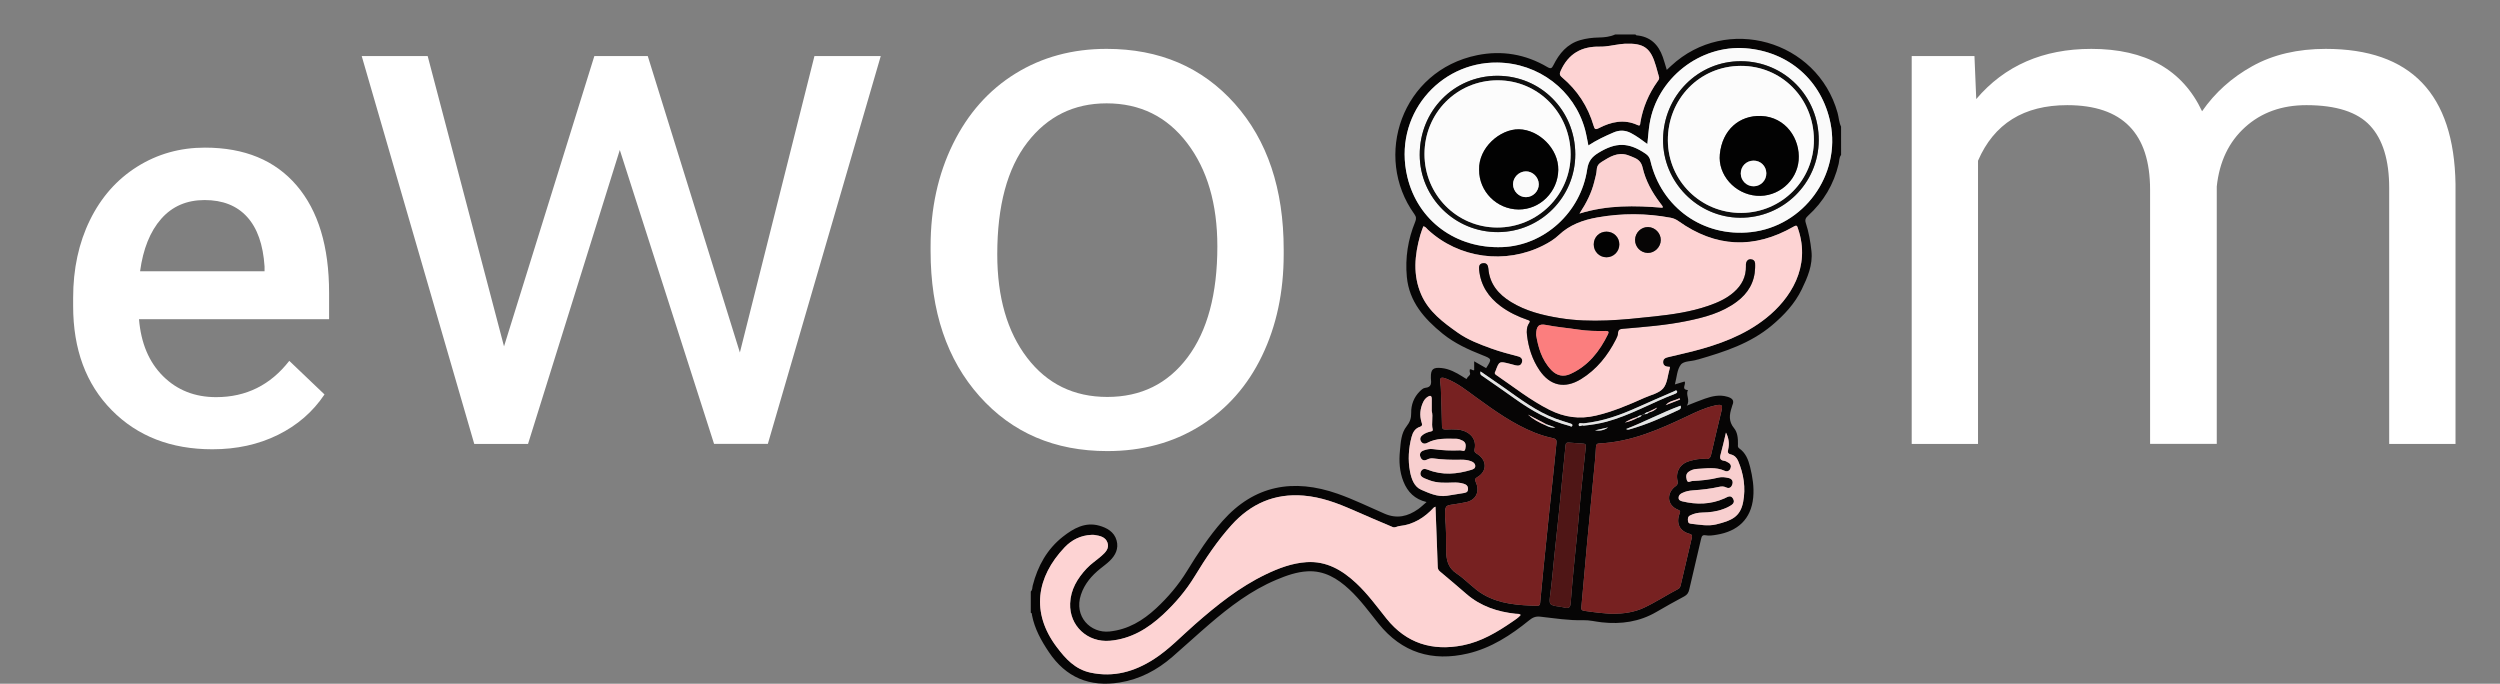<svg version="1.1" id="Layer_1" className="icon-gnaas" xmlns="http://www.w3.org/2000/svg" xmlns:xlink="http://www.w3.org/1999/xlink" x="0px" y="0px"
	 viewBox="0 0 163.455 44.704" style="enable-background:new 0 0 163.455 44.704;" xml:space="preserve">
<rect x="0" y="0" width="163.455" height="44.704" fill="#808080" stroke="none"/>
<g>
	<path style="fill:#060505;" d="M120.374,10.132c-0.135,0.173-0.112,0.39-0.159,0.586c-0.318,1.337-0.988,2.466-2.002,3.388
		c-0.158,0.144-0.215,0.262-0.146,0.474c0.196,0.599,0.304,1.219,0.37,1.843c0.095,0.904-0.254,1.709-0.634,2.493
		c-0.455,0.938-1.147,1.68-1.943,2.351c-1.411,1.19-3.107,1.734-4.83,2.235c-0.021,0.006-0.044,0.005-0.065,0.013
		c-0.362,0.127-0.871,0.064-1.075,0.335c-0.243,0.325-0.257,0.821-0.382,1.284c0.239-0.072,0.44-0.132,0.634-0.19
		c0.124,0.178-0.261,0.52,0.223,0.562c-0.175,0.314,0.169,0.636-0.078,1.018c0.445-0.174,0.805-0.327,1.174-0.455
		c0.483-0.168,0.973-0.283,1.488-0.126c0.291,0.089,0.471,0.224,0.315,0.559c-0.018,0.039-0.023,0.085-0.037,0.127
		c-0.159,0.48-0.218,0.922,0.153,1.371c0.227,0.275,0.258,0.672,0.252,1.043c-0.002,0.096-0.028,0.196,0.075,0.267
		c0.428,0.296,0.601,0.744,0.719,1.222c0.161,0.655,0.268,1.315,0.203,1.995c-0.136,1.426-1.022,2.213-2.385,2.435
		c-0.239,0.039-0.483,0.081-0.724,0.037c-0.208-0.038-0.257,0.053-0.299,0.237c-0.251,1.105-0.523,2.206-0.774,3.311
		c-0.048,0.21-0.133,0.343-0.328,0.447c-0.612,0.326-1.217,0.664-1.815,1.014c-1.112,0.65-2.311,0.819-3.571,0.682
		c-0.405-0.044-0.811-0.151-1.213-0.14c-0.948,0.027-1.879-0.127-2.812-0.23c-0.317-0.035-0.509,0.06-0.731,0.24
		c-1.198,0.972-2.486,1.811-4.003,2.168c-2.33,0.547-4.315-0.051-5.842-1.956c-0.614-0.765-1.19-1.563-1.913-2.235
		c-0.774-0.719-1.64-1.244-2.742-1.182c-0.71,0.04-1.378,0.279-2.029,0.554c-1.646,0.693-3.047,1.76-4.387,2.911
		c-0.812,0.697-1.598,1.424-2.406,2.125c-1.001,0.868-2.139,1.471-3.459,1.681c-1.955,0.31-3.5-0.325-4.617-1.99
		c-0.503-0.749-0.931-1.519-1.104-2.412c-0.011-0.059,0.01-0.139-0.08-0.16c0-0.464,0-0.927,0-1.391
		c0.119-0.104,0.093-0.258,0.127-0.389c0.326-1.275,0.941-2.385,1.981-3.2c0.677-0.53,1.442-0.97,2.359-0.717
		c0.506,0.14,0.987,0.403,1.144,0.969c0.148,0.532-0.075,0.974-0.453,1.339c-0.19,0.183-0.406,0.338-0.612,0.504
		c-0.568,0.458-1.03,0.993-1.265,1.699c-0.479,1.436,0.632,2.541,1.867,2.411c1.218-0.128,2.183-0.715,3.047-1.515
		c0.779-0.722,1.462-1.528,2.02-2.438c0.702-1.145,1.437-2.275,2.329-3.28c2.08-2.341,4.635-2.784,7.517-1.774
		c1.049,0.368,2.047,0.861,3.066,1.303c0.818,0.355,1.521,0.181,2.201-0.296c0.179-0.125,0.335-0.282,0.548-0.463
		c-0.776-0.187-1.239-0.662-1.509-1.337c-0.26-0.65-0.3-1.33-0.231-2.017c0.056-0.558,0.074-1.142,0.438-1.603
		c0.214-0.271,0.304-0.522,0.298-0.872c-0.01-0.528,0.173-1.021,0.56-1.407c0.099-0.099,0.228-0.22,0.353-0.231
		c0.432-0.038,0.405-0.319,0.375-0.617c-0.002-0.022-0.001-0.044-0.001-0.066c-0.01-0.533,0.143-0.671,0.697-0.613
		c0.507,0.052,0.941,0.289,1.364,0.553c0.096,0.06,0.282,0.196,0.293,0.143c0.035-0.158,0.28-0.208,0.194-0.412
		c-0.023-0.055-0.004-0.129-0.004-0.19c0.111-0.056,0.177,0.091,0.287,0.043c0-0.173,0-0.348,0-0.577
		c0.28,0.16,0.531,0.304,0.781,0.447c0.383-0.6,0.383-0.602-0.241-0.848c-0.926-0.364-1.832-0.78-2.605-1.408
		c-1.191-0.969-2.187-2.082-2.338-3.716c-0.115-1.243,0.073-2.441,0.546-3.592c0.081-0.198,0.075-0.326-0.051-0.502
		c-2.721-3.782-0.822-9.391,4.102-10.395c1.615-0.329,3.161-0.067,4.587,0.773c0.23,0.135,0.296,0.089,0.4-0.12
		c0.379-0.764,0.895-1.39,1.756-1.639c0.394-0.114,0.796-0.163,1.207-0.17c0.367-0.007,0.734-0.044,1.076-0.199
		c0.441,0,0.883,0,1.324,0c0.022,0.02,0.043,0.055,0.067,0.057c0.901,0.076,1.435,0.599,1.722,1.416
		c0.094,0.266,0.167,0.54,0.26,0.842c0.112-0.104,0.198-0.185,0.285-0.265c3.617-3.362,9.549-1.687,10.881,3.069
		c0.084,0.301,0.09,0.621,0.229,0.907C120.374,8.896,120.374,9.514,120.374,10.132z M107.815,26.967
		c0.201-0.058,0.395-0.131,0.536-0.318c-0.191,0.093-0.381,0.185-0.572,0.278c-0.096,0.023-0.189,0.051-0.277,0.155
		C107.651,27.091,107.735,27.034,107.815,26.967z M107.036,27.268c-0.286,0.08-0.552,0.202-0.802,0.36
		c0.3-0.058,0.575-0.178,0.843-0.317c0.095-0.025,0.189-0.052,0.275-0.156C107.203,27.146,107.12,27.207,107.036,27.268z
		 M108.909,26.486c0.313-0.122,0.626-0.243,0.939-0.365c-0.013-0.028-0.026-0.056-0.039-0.084c-0.299,0.16-0.671,0.164-0.906,0.455
		l0.01,0.007L108.909,26.486z M101.036,27.797c0.202,0.1,0.406,0.195,0.651,0.153c-0.193-0.069-0.386-0.139-0.578-0.208
		c-0.403-0.212-0.806-0.423-1.209-0.635C100.237,27.416,100.625,27.628,101.036,27.797z M109.18,23.987
		c-0.216-0.008-0.432-0.044-0.443-0.298c-0.012-0.281,0.235-0.312,0.435-0.362c0.492-0.122,0.987-0.226,1.478-0.352
		c1.734-0.445,3.398-1.043,4.823-2.178c1.567-1.248,2.945-3.332,2.084-5.842c-0.058-0.17-0.06-0.268-0.286-0.138
		c-2.581,1.481-5.095,1.371-7.526-0.357c-0.157-0.112-0.321-0.187-0.508-0.222c-1.6-0.301-3.203-0.306-4.803-0.021
		c-0.932,0.166-1.803,0.477-2.515,1.15c-0.296,0.28-0.644,0.491-1.021,0.682c-2.473,1.252-5.513,0.851-7.541-1.033
		c-0.084-0.078-0.146-0.191-0.297-0.221c-0.07,0.199-0.149,0.391-0.205,0.589c-0.366,1.301-0.491,2.605,0.071,3.884
		c0.49,1.115,1.44,1.816,2.391,2.487c0.657,0.464,1.417,0.752,2.174,1.026c0.581,0.21,1.176,0.368,1.773,0.522
		c0.207,0.054,0.303,0.191,0.241,0.395c-0.058,0.19-0.217,0.235-0.401,0.191c-0.139-0.033-0.276-0.075-0.415-0.109
		c-0.669-0.166-0.669-0.166-0.913,0.491c-0.004,0.01-0.009,0.02-0.015,0.029c-0.061,0.095-0.029,0.157,0.06,0.217
		c1.147,0.78,2.233,1.649,3.483,2.277c0.974,0.489,1.957,0.63,3.029,0.381c1.104-0.257,2.132-0.693,3.155-1.155
		c0.43-0.194,0.97-0.299,1.25-0.626c0.281-0.327,0.301-0.879,0.435-1.332C109.177,24.051,109.176,24.04,109.18,23.987z
		 M93.855,33.128c-0.059,0.031-0.092,0.038-0.111,0.059c-0.612,0.659-1.329,1.113-2.248,1.207c-0.145,0.015-0.289,0.129-0.44,0.065
		c-0.869-0.367-1.737-0.736-2.6-1.117c-1.032-0.454-2.078-0.841-3.217-0.938c-1.904-0.161-3.461,0.533-4.715,1.921
		c-0.923,1.023-1.69,2.168-2.406,3.345c-0.572,0.94-1.278,1.771-2.081,2.516c-0.98,0.91-2.081,1.583-3.46,1.707
		c-1.466,0.132-2.665-0.972-2.609-2.44c0.035-0.91,0.475-1.634,1.075-2.28c0.295-0.317,0.661-0.55,0.983-0.834
		c0.252-0.222,0.51-0.479,0.388-0.849c-0.128-0.389-0.5-0.459-0.856-0.515c-0.065-0.01-0.132-0.007-0.198-0.005
		c-0.698,0.03-1.289,0.325-1.755,0.818c-1.842,1.946-2.208,4.263-0.517,6.512c0.576,0.765,1.201,1.46,2.21,1.677
		c1.522,0.327,2.884-0.068,4.15-0.883c0.988-0.636,1.794-1.496,2.673-2.266c1.43-1.253,2.906-2.44,4.631-3.271
		c0.847-0.408,1.727-0.741,2.673-0.803c1.304-0.086,2.336,0.523,3.251,1.377c0.745,0.696,1.342,1.521,1.976,2.313
		c1.298,1.621,2.998,2.138,4.985,1.748c1.207-0.237,2.254-0.863,3.257-1.553c0.188-0.129,0.385-0.251,0.535-0.433
		c-0.099-0.097-0.216-0.065-0.322-0.076c-1.198-0.129-2.3-0.491-3.228-1.296c-0.575-0.499-1.155-0.992-1.74-1.479
		c-0.108-0.09-0.134-0.186-0.138-0.313c-0.016-0.529-0.037-1.059-0.057-1.588C93.915,34.687,93.885,33.919,93.855,33.128z
		 M105.429,40.134c0.748-0.011,1.416-0.102,2.051-0.398c0.771-0.36,1.479-0.831,2.232-1.221c0.129-0.067,0.158-0.181,0.185-0.295
		c0.24-1.017,0.474-2.035,0.715-3.052c0.034-0.144,0.018-0.222-0.144-0.265c-0.642-0.172-0.896-0.674-0.659-1.308
		c0.05-0.132,0.083-0.194-0.085-0.261c-0.813-0.324-0.721-1.163-0.176-1.541c0.139-0.096,0.167-0.188,0.13-0.357
		c-0.134-0.612,0.182-1.124,0.787-1.294c0.34-0.095,0.688-0.171,1.043-0.135c0.24,0.024,0.323-0.078,0.372-0.295
		c0.215-0.944,0.443-1.884,0.668-2.826c0.096-0.404,0.048-0.457-0.365-0.39c-0.043,0.007-0.084,0.025-0.127,0.035
		c-0.595,0.138-1.144,0.398-1.691,0.658c-1.846,0.877-3.706,1.707-5.793,1.802c-0.178,0.008-0.219,0.085-0.226,0.245
		c-0.015,0.341-0.042,0.681-0.075,1.021c-0.17,1.784-0.347,3.567-0.513,5.352c-0.126,1.358-0.235,2.718-0.366,4.075
		c-0.018,0.183,0.029,0.229,0.194,0.254C104.217,40.036,104.85,40.103,105.429,40.134z M94.484,33.823
		c0.068,0.613,0.065,1.385,0.07,2.157c0.004,0.608,0.101,1.134,0.684,1.52c0.611,0.405,1.095,0.991,1.737,1.365
		c1.088,0.635,2.297,0.709,3.514,0.744c0.221,0.006,0.205-0.134,0.219-0.282c0.068-0.745,0.14-1.489,0.215-2.233
		c0.126-1.247,0.253-2.494,0.383-3.74c0.078-0.754,0.162-1.508,0.241-2.262c0.074-0.711,0.142-1.422,0.22-2.133
		c0.021-0.191-0.044-0.271-0.235-0.311c-0.409-0.086-0.81-0.208-1.199-0.363c-1.397-0.558-2.605-1.425-3.811-2.299
		c-0.615-0.445-1.208-0.93-1.925-1.212c-0.407-0.16-0.479-0.096-0.418,0.322c0.019,0.13,0.026,0.263,0.031,0.394
		c0.026,0.782,0.054,1.564,0.07,2.346c0.004,0.182,0.055,0.259,0.247,0.247c0.242-0.014,0.486-0.014,0.728-0.001
		c0.63,0.033,1.338,0.46,1.155,1.305c-0.041,0.191,0.102,0.244,0.218,0.323c0.6,0.408,0.598,1.105-0.02,1.474
		c-0.168,0.101-0.198,0.158-0.113,0.348c0.275,0.612,0.003,1.162-0.62,1.298c-0.268,0.058-0.54,0.105-0.812,0.144
		C94.476,33.056,94.476,33.053,94.484,33.823z M103.853,9.51c-0.081-0.389-0.134-0.727-0.224-1.055
		c-0.707-2.565-3.036-4.334-5.73-4.365c-3.818-0.043-6.834,3.489-5.886,7.471c0.687,2.886,3.197,4.711,6.207,4.596
		c2.746-0.104,5.139-2.259,5.555-5.091c0.081-0.548,0.317-0.817,0.739-1.076c1.14-0.699,1.961-0.695,3.066,0.052
		c0.175,0.118,0.275,0.248,0.324,0.46c0.711,3.072,3.455,5.019,6.574,4.675c3.453-0.381,5.893-3.731,5.2-7.139
		c-0.563-2.767-2.717-4.664-5.547-4.883c-2.991-0.232-5.804,1.98-6.279,4.948c-0.068,0.425-0.095,0.857-0.144,1.313
		c-0.368-0.273-0.699-0.518-1.072-0.715c-0.39-0.206-0.771-0.197-1.128-0.044C104.95,8.896,104.396,9.153,103.853,9.51z
		 M108.477,5.061c-0.063-0.228-0.132-0.483-0.206-0.736c-0.346-1.196-0.785-1.513-2.029-1.466c-0.099,0.004-0.198,0.016-0.296,0.028
		c-0.448,0.057-0.897,0.171-1.343,0.162c-1.202-0.024-2.054,0.464-2.555,1.566c-0.084,0.185-0.102,0.289,0.077,0.439
		c1.005,0.844,1.696,1.903,2.067,3.162c0.066,0.223,0.111,0.281,0.339,0.164c0.813-0.419,1.654-0.611,2.536-0.203
		c0.199,0.092,0.168-0.079,0.182-0.165c0.167-0.983,0.546-1.877,1.123-2.689C108.422,5.253,108.491,5.188,108.477,5.061z
		 M102.373,39.744c0.267,0.031,0.307-0.116,0.323-0.341c0.059-0.799,0.135-1.596,0.211-2.394c0.079-0.819,0.169-1.636,0.247-2.455
		c0.075-0.786,0.136-1.574,0.214-2.361c0.098-0.982,0.209-1.962,0.311-2.944c0.011-0.108,0.024-0.229-0.144-0.241
		c-0.318-0.022-0.635-0.048-0.953-0.071c-0.123-0.009-0.209,0.016-0.223,0.17c-0.061,0.666-0.132,1.332-0.198,1.997
		c-0.072,0.732-0.138,1.464-0.213,2.195c-0.102,0.992-0.212,1.983-0.316,2.975c-0.087,0.828-0.154,1.659-0.261,2.485
		c-0.105,0.809-0.123,0.806,0.679,0.917C102.16,39.691,102.266,39.721,102.373,39.744z M108.704,13.583
		c0-0.056,0.008-0.083-0.001-0.097c-0.05-0.072-0.104-0.141-0.157-0.21c-0.532-0.7-0.953-1.459-1.15-2.319
		c-0.075-0.329-0.25-0.522-0.54-0.642c-0.152-0.063-0.302-0.134-0.459-0.182c-0.644-0.196-1.149,0.124-1.661,0.442
		c-0.201,0.125-0.323,0.258-0.338,0.515c-0.015,0.261-0.095,0.518-0.157,0.775c-0.177,0.733-0.511,1.398-0.972,2.1
		C105.103,13.396,106.899,13.433,108.704,13.583z M93.61,26.87c0-0.261-0.003-0.515,0.001-0.768
		c0.004-0.245-0.103-0.266-0.281-0.145c-0.131,0.089-0.224,0.212-0.289,0.355c-0.191,0.416-0.234,0.845-0.1,1.287
		c0.038,0.127,0.091,0.248-0.105,0.311c-0.315,0.101-0.464,0.36-0.543,0.659c-0.197,0.745-0.248,1.503-0.104,2.26
		c0.092,0.484,0.268,0.996,0.737,1.197c0.52,0.223,1.063,0.481,1.669,0.391c0.36-0.053,0.718-0.112,1.077-0.173
		c0.151-0.026,0.305-0.047,0.31-0.265c0.004-0.208-0.11-0.294-0.284-0.349c-0.235-0.074-0.473-0.088-0.718-0.078
		c-0.512,0.019-1.025,0.039-1.518-0.148c-0.113-0.043-0.226-0.085-0.337-0.132c-0.197-0.084-0.319-0.229-0.221-0.441
		c0.1-0.218,0.277-0.187,0.477-0.108c0.936,0.369,1.878,0.283,2.815-0.001c0.119-0.036,0.267-0.091,0.259-0.26
		c-0.008-0.164-0.129-0.247-0.269-0.302c-0.22-0.085-0.451-0.107-0.683-0.101c-0.596,0.013-1.19-0.002-1.782-0.084
		c-0.146-0.02-0.281,0.006-0.415,0.074c-0.208,0.106-0.363,0.036-0.441-0.179c-0.073-0.204,0.017-0.346,0.209-0.415
		c0.197-0.071,0.406-0.12,0.616-0.09c0.592,0.084,1.186,0.109,1.781,0.082c0.111-0.005,0.287,0.126,0.331-0.082
		c0.043-0.205,0.065-0.433-0.173-0.551c-0.126-0.063-0.27-0.123-0.406-0.124c-0.647-0.003-1.304-0.058-1.905,0.267
		c-0.165,0.089-0.31,0.058-0.405-0.089c-0.108-0.166-0.044-0.317,0.107-0.431c0.152-0.115,0.327-0.18,0.512-0.221
		c0.08-0.018,0.167-0.037,0.14-0.141C93.571,27.671,93.717,27.262,93.61,26.87z M112.847,28.283
		c-0.121,0.504-0.221,0.974-0.352,1.436c-0.071,0.249-0.027,0.375,0.243,0.41c0.093,0.012,0.183,0.072,0.269,0.12
		c0.163,0.09,0.199,0.237,0.128,0.395c-0.068,0.152-0.219,0.209-0.362,0.143c-0.595-0.275-1.212-0.158-1.825-0.128
		c-0.191,0.009-0.369,0.07-0.526,0.177c-0.197,0.134-0.196,0.32-0.14,0.531c0.067,0.252,0.237,0.09,0.347,0.084
		c0.583-0.029,1.165-0.083,1.734-0.226c0.222-0.056,0.439-0.019,0.655,0.028c0.209,0.046,0.306,0.197,0.252,0.391
		c-0.054,0.196-0.189,0.336-0.422,0.22c-0.148-0.073-0.294-0.068-0.449-0.033c-0.56,0.127-1.129,0.19-1.702,0.228
		c-0.252,0.017-0.502,0.065-0.732,0.184c-0.127,0.066-0.217,0.159-0.216,0.306c0.001,0.152,0.125,0.201,0.243,0.23
		c0.935,0.226,1.857,0.206,2.747-0.189c0.206-0.091,0.412-0.258,0.57,0.011c0.167,0.285-0.076,0.414-0.283,0.527
		c-0.115,0.063-0.239,0.111-0.363,0.158c-0.438,0.166-0.897,0.216-1.361,0.225c-0.279,0.006-0.545,0.059-0.796,0.188
		c-0.161,0.082-0.16,0.215-0.142,0.366c0.014,0.124,0.081,0.166,0.195,0.178c0.549,0.059,1.109,0.174,1.647,0.043
		c1.008-0.246,1.577-0.489,1.765-1.471c0.176-0.921,0.037-1.82-0.33-2.681c-0.09-0.211-0.248-0.369-0.478-0.423
		c-0.201-0.047-0.214-0.145-0.171-0.332C113.075,29.018,113.039,28.659,112.847,28.283z M96.802,24.285
		c-0.058,0.219,0.061,0.257,0.148,0.318c0.695,0.484,1.395,0.962,2.083,1.455c1.098,0.787,2.256,1.448,3.577,1.786
		c0.07,0.018,0.15,0.099,0.189-0.014c0.034-0.099-0.069-0.122-0.139-0.145c-0.312-0.104-0.63-0.194-0.939-0.308
		c-1.254-0.466-2.307-1.267-3.384-2.029C97.837,24.994,97.33,24.65,96.802,24.285z M103.531,27.832
		c0.518-0.055,1.018-0.127,1.509-0.261c1.571-0.426,2.976-1.256,4.486-1.828c0.073-0.028,0.161-0.074,0.12-0.164
		c-0.048-0.108-0.139-0.019-0.193,0.005c-0.808,0.348-1.615,0.698-2.417,1.059c-1.119,0.504-2.265,0.91-3.496,1.036
		c-0.112,0.011-0.336-0.078-0.321,0.1C103.236,27.969,103.437,27.753,103.531,27.832z M109.879,26.524
		c-1.213,0.442-2.347,1.056-3.561,1.526c0.089,0.061,0.157,0.042,0.218,0.025c1.116-0.311,2.169-0.783,3.216-1.27
		C109.856,26.756,109.941,26.688,109.879,26.524z M105.14,27.945c-0.286,0.065-0.572,0.13-0.858,0.195
		C104.596,28.186,104.885,28.134,105.14,27.945z M107.418,27.142c0.014-0.008,0.028-0.016,0.043-0.024
		c-0.007-0.007-0.016-0.022-0.022-0.021c-0.016,0.003-0.03,0.013-0.044,0.021C107.402,27.126,107.409,27.134,107.418,27.142z"/>
	<path style="fill:#FDD3D3;" d="M109.18,23.987c-0.004,0.053-0.002,0.065-0.005,0.075c-0.134,0.453-0.154,1.005-0.435,1.332
		c-0.28,0.326-0.82,0.432-1.25,0.626c-1.023,0.461-2.051,0.898-3.155,1.155c-1.073,0.25-2.055,0.108-3.029-0.381
		c-1.25-0.627-2.336-1.497-3.483-2.277c-0.089-0.061-0.121-0.122-0.06-0.217c0.006-0.009,0.011-0.019,0.015-0.029
		c0.243-0.657,0.244-0.658,0.913-0.491c0.139,0.034,0.276,0.076,0.415,0.109c0.183,0.044,0.343,0,0.401-0.191
		c0.062-0.203-0.034-0.341-0.241-0.395c-0.597-0.155-1.192-0.312-1.773-0.522c-0.757-0.274-1.517-0.562-2.174-1.026
		c-0.951-0.671-1.901-1.372-2.391-2.487c-0.562-1.279-0.437-2.582-0.071-3.884c0.056-0.198,0.135-0.39,0.205-0.589
		c0.151,0.03,0.213,0.143,0.297,0.221c2.028,1.884,5.068,2.285,7.541,1.033c0.377-0.191,0.725-0.402,1.021-0.682
		c0.712-0.673,1.584-0.985,2.515-1.15c1.6-0.285,3.203-0.28,4.803,0.021c0.187,0.035,0.351,0.111,0.508,0.222
		c2.431,1.728,4.945,1.838,7.526,0.357c0.226-0.13,0.227-0.032,0.286,0.138c0.861,2.51-0.516,4.594-2.084,5.842
		c-1.425,1.134-3.089,1.733-4.823,2.178c-0.49,0.126-0.986,0.23-1.478,0.352c-0.2,0.049-0.448,0.08-0.435,0.362
		C108.748,23.942,108.964,23.978,109.18,23.987z M114.752,17.519c0-0.099,0.008-0.199-0.002-0.297
		c-0.017-0.165-0.114-0.26-0.28-0.269c-0.169-0.009-0.267,0.088-0.307,0.243c-0.016,0.063-0.013,0.131-0.012,0.197
		c0.018,0.699-0.271,1.256-0.787,1.71c-0.489,0.43-1.072,0.686-1.679,0.895c-1.143,0.394-2.33,0.565-3.525,0.693
		c-2.062,0.222-4.124,0.442-6.197,0.104c-1.116-0.182-2.201-0.453-3.175-1.05c-0.816-0.5-1.395-1.174-1.478-2.18
		c-0.017-0.201-0.094-0.383-0.342-0.356c-0.266,0.029-0.282,0.223-0.26,0.443c0.101,1.009,0.61,1.773,1.407,2.367
		c0.535,0.398,1.13,0.68,1.757,0.896c0.124,0.043,0.208,0.064,0.105,0.215c-0.165,0.242-0.173,0.521-0.139,0.797
		c0.1,0.819,0.347,1.589,0.814,2.278c0.694,1.025,1.658,1.234,2.716,0.582c1.026-0.631,1.743-1.538,2.283-2.598
		c0.064-0.126,0.13-0.268,0.135-0.404c0.009-0.238,0.131-0.271,0.331-0.289c1.394-0.121,2.791-0.225,4.165-0.506
		c1.159-0.237,2.296-0.538,3.267-1.261C114.29,19.178,114.722,18.456,114.752,17.519z M108.585,15.703
		c0.007-0.455-0.373-0.848-0.83-0.858c-0.455-0.01-0.842,0.37-0.851,0.834c-0.008,0.462,0.362,0.846,0.827,0.858
		C108.179,16.548,108.577,16.159,108.585,15.703z M105.875,15.984c0.002-0.468-0.363-0.834-0.835-0.838
		c-0.471-0.004-0.836,0.358-0.838,0.832c-0.002,0.467,0.367,0.842,0.832,0.843C105.497,16.822,105.873,16.448,105.875,15.984z"/>
	<path style="fill:#FDD3D3;" d="M93.855,33.128c0.03,0.791,0.06,1.559,0.088,2.327c0.02,0.529,0.041,1.058,0.057,1.588
		c0.004,0.126,0.029,0.223,0.138,0.313c0.585,0.487,1.165,0.981,1.74,1.479c0.928,0.805,2.03,1.167,3.228,1.296
		c0.105,0.011,0.223-0.021,0.322,0.076c-0.15,0.182-0.348,0.304-0.535,0.433c-1.003,0.69-2.05,1.316-3.257,1.553
		c-1.987,0.391-3.687-0.127-4.985-1.748c-0.634-0.792-1.23-1.617-1.976-2.313c-0.915-0.855-1.947-1.463-3.251-1.377
		c-0.946,0.062-1.826,0.395-2.673,0.803c-1.725,0.831-3.201,2.018-4.631,3.271c-0.879,0.77-1.685,1.63-2.673,2.266
		c-1.265,0.815-2.627,1.21-4.15,0.883c-1.009-0.217-1.634-0.911-2.21-1.677c-1.692-2.249-1.325-4.567,0.517-6.512
		c0.467-0.493,1.057-0.788,1.755-0.818c0.066-0.003,0.134-0.006,0.198,0.005c0.356,0.055,0.728,0.126,0.856,0.515
		c0.121,0.37-0.136,0.627-0.388,0.849c-0.322,0.284-0.688,0.517-0.983,0.834c-0.601,0.646-1.041,1.37-1.075,2.28
		c-0.056,1.468,1.143,2.572,2.609,2.44c1.379-0.124,2.48-0.797,3.46-1.707c0.803-0.745,1.51-1.576,2.081-2.516
		c0.716-1.177,1.483-2.322,2.406-3.345c1.254-1.388,2.811-2.082,4.715-1.921c1.14,0.096,2.186,0.483,3.217,0.938
		c0.863,0.38,1.731,0.75,2.6,1.117c0.151,0.064,0.295-0.05,0.44-0.065c0.919-0.094,1.636-0.548,2.248-1.207
		C93.763,33.167,93.796,33.159,93.855,33.128z"/>
	<path style="fill:#772121;" d="M105.429,40.134c-0.578-0.031-1.212-0.099-1.843-0.196c-0.165-0.025-0.212-0.072-0.194-0.254
		c0.131-1.357,0.239-2.717,0.366-4.075c0.166-1.784,0.344-3.568,0.513-5.352c0.032-0.34,0.06-0.68,0.075-1.021
		c0.007-0.159,0.049-0.237,0.226-0.245c2.088-0.095,3.947-0.925,5.793-1.802c0.547-0.26,1.096-0.519,1.691-0.658
		c0.043-0.01,0.084-0.028,0.127-0.035c0.413-0.067,0.462-0.014,0.365,0.39c-0.225,0.941-0.453,1.882-0.668,2.826
		c-0.049,0.217-0.132,0.32-0.372,0.295c-0.355-0.036-0.703,0.039-1.043,0.135c-0.606,0.17-0.922,0.682-0.787,1.294
		c0.037,0.169,0.008,0.261-0.13,0.357c-0.546,0.378-0.638,1.217,0.176,1.541c0.168,0.067,0.135,0.129,0.085,0.261
		c-0.237,0.633,0.017,1.135,0.659,1.308c0.162,0.043,0.178,0.122,0.144,0.265c-0.241,1.017-0.474,2.035-0.715,3.052
		c-0.027,0.114-0.056,0.228-0.185,0.295c-0.753,0.39-1.461,0.862-2.232,1.221C106.845,40.033,106.177,40.123,105.429,40.134z"/>
	<path style="fill:#772121;" d="M94.484,33.823c-0.008-0.77-0.008-0.767,0.577-0.85c0.272-0.039,0.543-0.086,0.812-0.144
		c0.623-0.135,0.896-0.686,0.62-1.298c-0.085-0.19-0.055-0.247,0.113-0.348c0.617-0.369,0.62-1.065,0.02-1.474
		c-0.116-0.079-0.259-0.132-0.218-0.323c0.183-0.846-0.525-1.272-1.155-1.305c-0.242-0.013-0.486-0.013-0.728,0.001
		c-0.192,0.011-0.244-0.066-0.247-0.247c-0.016-0.782-0.044-1.564-0.07-2.346c-0.004-0.132-0.012-0.264-0.031-0.394
		c-0.061-0.418,0.011-0.483,0.418-0.322c0.717,0.282,1.31,0.767,1.925,1.212c1.206,0.874,2.415,1.741,3.811,2.299
		c0.39,0.156,0.79,0.278,1.199,0.363c0.191,0.04,0.257,0.119,0.235,0.311c-0.078,0.71-0.146,1.422-0.22,2.133
		c-0.079,0.754-0.163,1.508-0.241,2.262c-0.129,1.247-0.257,2.493-0.383,3.74c-0.075,0.744-0.147,1.488-0.215,2.233
		c-0.013,0.148,0.002,0.289-0.219,0.282c-1.217-0.035-2.427-0.11-3.514-0.744c-0.642-0.375-1.126-0.96-1.737-1.365
		c-0.583-0.386-0.68-0.912-0.684-1.52C94.549,35.208,94.552,34.436,94.484,33.823z"/>
	<path style="fill:#FAFAFA;" d="M103.853,9.51c0.543-0.357,1.097-0.614,1.655-0.853c0.358-0.153,0.738-0.162,1.128,0.044
		c0.373,0.197,0.705,0.442,1.072,0.715c0.049-0.456,0.075-0.888,0.144-1.313c0.476-2.968,3.288-5.18,6.279-4.948
		c2.83,0.219,4.984,2.116,5.547,4.883c0.693,3.407-1.747,6.758-5.2,7.139c-3.119,0.344-5.863-1.602-6.574-4.675
		c-0.049-0.212-0.149-0.342-0.324-0.46c-1.105-0.746-1.926-0.751-3.066-0.052c-0.422,0.259-0.658,0.528-0.739,1.076
		c-0.417,2.832-2.809,4.987-5.555,5.091c-3.01,0.114-5.52-1.711-6.207-4.596c-0.948-3.982,2.068-7.515,5.886-7.471
		c2.694,0.031,5.023,1.8,5.73,4.365C103.719,8.783,103.771,9.121,103.853,9.51z M113.838,4.001
		c-2.808-0.015-5.076,2.257-5.103,5.113c-0.027,2.777,2.253,5.1,5.027,5.122c2.827,0.022,5.139-2.249,5.153-5.062
		C118.928,6.311,116.675,4.016,113.838,4.001z M102.996,10.082c-0.008-2.871-2.268-5.137-5.113-5.127
		c-2.833,0.01-5.071,2.301-5.059,5.177c0.012,2.801,2.306,5.059,5.126,5.044C100.74,15.16,103.004,12.875,102.996,10.082z"/>
	<path style="fill:#FDD3D3;" d="M108.477,5.061c0.014,0.127-0.055,0.192-0.105,0.262c-0.577,0.812-0.956,1.706-1.123,2.689
		c-0.015,0.086,0.017,0.257-0.182,0.165c-0.882-0.408-1.723-0.216-2.536,0.203c-0.228,0.118-0.273,0.06-0.339-0.164
		c-0.371-1.259-1.062-2.318-2.067-3.162c-0.178-0.15-0.161-0.254-0.077-0.439c0.501-1.103,1.353-1.591,2.555-1.566
		c0.446,0.009,0.895-0.105,1.343-0.162c0.098-0.012,0.197-0.024,0.296-0.028c1.244-0.048,1.684,0.27,2.029,1.466
		C108.345,4.578,108.414,4.833,108.477,5.061z"/>
	<path style="fill:#4F1616;" d="M102.373,39.744c-0.107-0.023-0.213-0.052-0.322-0.067c-0.802-0.111-0.784-0.108-0.679-0.917
		c0.108-0.826,0.174-1.656,0.261-2.485c0.104-0.992,0.214-1.983,0.316-2.975c0.075-0.731,0.141-1.463,0.213-2.195
		c0.065-0.666,0.137-1.331,0.198-1.997c0.014-0.154,0.101-0.179,0.223-0.17c0.318,0.023,0.635,0.049,0.953,0.071
		c0.168,0.012,0.155,0.133,0.144,0.241c-0.102,0.981-0.213,1.962-0.311,2.944c-0.079,0.786-0.139,1.574-0.214,2.361
		c-0.078,0.819-0.168,1.636-0.247,2.455c-0.076,0.797-0.153,1.595-0.211,2.394C102.68,39.627,102.641,39.775,102.373,39.744z"/>
	<path style="fill:#FBD2D2;" d="M108.704,13.583c-1.805-0.15-3.601-0.188-5.434,0.38c0.461-0.701,0.794-1.367,0.972-2.1
		c0.062-0.256,0.142-0.514,0.157-0.775c0.015-0.257,0.137-0.389,0.338-0.515c0.511-0.318,1.017-0.639,1.661-0.442
		c0.157,0.048,0.307,0.119,0.459,0.182c0.29,0.121,0.465,0.313,0.54,0.642c0.197,0.86,0.618,1.619,1.15,2.319
		c0.053,0.07,0.107,0.138,0.157,0.21C108.712,13.5,108.704,13.527,108.704,13.583z"/>
	<path style="fill:#F8CFCF;" d="M93.61,26.87c0.107,0.393-0.039,0.801,0.062,1.202c0.026,0.103-0.061,0.123-0.14,0.141
		c-0.184,0.041-0.36,0.106-0.512,0.221c-0.151,0.114-0.215,0.265-0.107,0.431c0.095,0.147,0.24,0.178,0.405,0.089
		c0.601-0.325,1.258-0.27,1.905-0.267c0.136,0.001,0.28,0.061,0.406,0.124c0.238,0.118,0.216,0.346,0.173,0.551
		c-0.044,0.208-0.221,0.077-0.331,0.082c-0.596,0.027-1.19,0.002-1.781-0.082c-0.21-0.03-0.418,0.019-0.616,0.09
		c-0.192,0.069-0.282,0.211-0.209,0.415c0.078,0.216,0.233,0.285,0.441,0.179c0.134-0.068,0.269-0.095,0.415-0.074
		c0.592,0.082,1.186,0.097,1.782,0.084c0.232-0.005,0.463,0.016,0.683,0.101c0.14,0.055,0.261,0.138,0.269,0.302
		c0.008,0.169-0.139,0.224-0.259,0.26c-0.937,0.284-1.879,0.369-2.815,0.001c-0.2-0.079-0.377-0.11-0.477,0.108
		c-0.098,0.213,0.024,0.357,0.221,0.441c0.111,0.047,0.224,0.089,0.337,0.132c0.492,0.187,1.006,0.167,1.518,0.148
		c0.245-0.009,0.483,0.004,0.718,0.078c0.173,0.055,0.288,0.141,0.284,0.349c-0.005,0.218-0.159,0.239-0.31,0.265
		c-0.358,0.062-0.717,0.12-1.077,0.173c-0.606,0.09-1.149-0.168-1.669-0.391c-0.469-0.201-0.644-0.713-0.737-1.197
		c-0.145-0.757-0.093-1.515,0.104-2.26c0.079-0.299,0.228-0.557,0.543-0.659c0.196-0.063,0.143-0.184,0.105-0.311
		c-0.133-0.442-0.091-0.871,0.1-1.287c0.065-0.142,0.158-0.266,0.289-0.355c0.178-0.12,0.285-0.099,0.281,0.145
		C93.607,26.355,93.61,26.609,93.61,26.87z"/>
	<path style="fill:#F8CFCF;" d="M112.847,28.283c0.192,0.376,0.228,0.735,0.145,1.096c-0.043,0.186-0.03,0.285,0.171,0.332
		c0.231,0.054,0.389,0.212,0.478,0.423c0.367,0.861,0.506,1.761,0.33,2.681c-0.188,0.982-0.757,1.225-1.765,1.471
		c-0.537,0.131-1.098,0.016-1.647-0.043c-0.114-0.012-0.181-0.054-0.195-0.178c-0.018-0.151-0.018-0.284,0.142-0.366
		c0.251-0.129,0.516-0.182,0.796-0.188c0.464-0.009,0.923-0.059,1.361-0.225c0.123-0.047,0.247-0.095,0.363-0.158
		c0.207-0.113,0.45-0.242,0.283-0.527c-0.158-0.269-0.365-0.102-0.57-0.011c-0.89,0.395-1.812,0.415-2.747,0.189
		c-0.119-0.029-0.242-0.078-0.243-0.23c-0.001-0.147,0.089-0.241,0.216-0.306c0.23-0.119,0.48-0.167,0.732-0.184
		c0.573-0.039,1.142-0.101,1.702-0.228c0.155-0.035,0.301-0.04,0.449,0.033c0.234,0.116,0.368-0.024,0.422-0.22
		c0.054-0.195-0.043-0.346-0.252-0.391c-0.216-0.047-0.433-0.084-0.655-0.028c-0.569,0.143-1.151,0.197-1.734,0.226
		c-0.11,0.005-0.28,0.168-0.347-0.084c-0.055-0.21-0.056-0.397,0.14-0.531c0.157-0.107,0.335-0.167,0.526-0.177
		c0.613-0.03,1.23-0.147,1.825,0.128c0.143,0.066,0.294,0.009,0.362-0.143c0.071-0.158,0.035-0.305-0.128-0.395
		c-0.086-0.048-0.175-0.108-0.269-0.12c-0.269-0.035-0.313-0.161-0.243-0.41C112.626,29.258,112.726,28.787,112.847,28.283z"/>
	<path style="fill:#E4E4E4;" d="M96.802,24.285c0.528,0.365,1.035,0.709,1.536,1.063c1.077,0.762,2.131,1.563,3.384,2.029
		c0.309,0.115,0.626,0.204,0.939,0.308c0.069,0.023,0.173,0.046,0.139,0.145c-0.039,0.113-0.12,0.032-0.189,0.014
		c-1.321-0.338-2.479-0.999-3.577-1.786c-0.689-0.493-1.388-0.971-2.083-1.455C96.863,24.542,96.744,24.504,96.802,24.285z"/>
	<path style="fill:#E4E4E4;" d="M103.531,27.832c-0.094-0.079-0.296,0.138-0.312-0.053c-0.015-0.179,0.208-0.089,0.321-0.1
		c1.231-0.125,2.377-0.532,3.496-1.036c0.802-0.361,1.609-0.711,2.417-1.059c0.054-0.023,0.145-0.112,0.193-0.005
		c0.04,0.09-0.047,0.136-0.12,0.164c-1.51,0.573-2.915,1.402-4.486,1.828C104.549,27.704,104.049,27.777,103.531,27.832z"/>
	<path style="fill:#E4E4E4;" d="M109.879,26.524c0.062,0.164-0.023,0.232-0.127,0.28c-1.046,0.488-2.099,0.96-3.216,1.27
		c-0.062,0.017-0.129,0.037-0.218-0.025C107.532,27.58,108.666,26.966,109.879,26.524z"/>
	<path style="fill:#F8CFCF;" d="M101.036,27.797c-0.412-0.17-0.799-0.381-1.137-0.69c0.403,0.212,0.806,0.423,1.209,0.635
		C101.084,27.76,101.06,27.779,101.036,27.797z"/>
	<path style="fill:#E4E4E4;" d="M105.14,27.945c-0.255,0.189-0.544,0.241-0.858,0.195C104.568,28.075,104.854,28.01,105.14,27.945z"
		/>
	<path style="fill:#F8CFCF;" d="M108.903,26.494c0.236-0.293,0.608-0.297,0.907-0.457c0.013,0.028,0.026,0.056,0.039,0.084
		c-0.313,0.122-0.626,0.243-0.939,0.365L108.903,26.494z"/>
	<path style="fill:#F8CFCF;" d="M107.077,27.311c-0.268,0.139-0.543,0.259-0.843,0.317c0.251-0.158,0.517-0.28,0.802-0.36
		C107.054,27.278,107.067,27.293,107.077,27.311z"/>
	<path style="fill:#E4E4E4;" d="M101.036,27.797c0.024-0.019,0.048-0.037,0.073-0.056c0.193,0.069,0.386,0.139,0.578,0.208
		C101.442,27.993,101.239,27.898,101.036,27.797z"/>
	<path style="fill:#F8CFCF;" d="M107.779,26.928c0.191-0.093,0.381-0.185,0.572-0.278c-0.14,0.187-0.334,0.259-0.536,0.318
		C107.799,26.958,107.787,26.945,107.779,26.928z"/>
	<path style="fill:#E4E4E4;" d="M107.815,26.967c-0.08,0.066-0.164,0.123-0.313,0.115c0.087-0.104,0.181-0.132,0.277-0.155
		C107.787,26.945,107.799,26.958,107.815,26.967z"/>
	<path style="fill:#E4E4E4;" d="M107.036,27.268c0.083-0.061,0.167-0.121,0.316-0.113c-0.086,0.104-0.18,0.131-0.275,0.156
		C107.067,27.293,107.054,27.278,107.036,27.268z"/>
	<path style="fill:#E4E4E4;" d="M107.418,27.142c-0.009-0.009-0.016-0.016-0.024-0.024c0.015-0.007,0.029-0.017,0.044-0.021
		c0.005-0.001,0.014,0.013,0.022,0.021C107.446,27.127,107.432,27.135,107.418,27.142z"/>
	<polygon style="fill:#F8CFCF;" points="108.909,26.486 108.914,26.499 108.903,26.493 	"/>
	<path style="fill:#070505;" d="M114.752,17.519c-0.03,0.937-0.462,1.659-1.201,2.209c-0.971,0.723-2.108,1.024-3.267,1.261
		c-1.374,0.281-2.771,0.385-4.165,0.506c-0.2,0.017-0.322,0.051-0.331,0.289c-0.005,0.137-0.071,0.278-0.135,0.404
		c-0.539,1.06-1.257,1.966-2.283,2.598c-1.059,0.652-2.022,0.443-2.716-0.582c-0.467-0.689-0.713-1.459-0.814-2.278
		c-0.034-0.276-0.026-0.555,0.139-0.797c0.103-0.151,0.019-0.172-0.105-0.215c-0.627-0.216-1.222-0.498-1.757-0.896
		c-0.797-0.594-1.306-1.357-1.407-2.367c-0.022-0.22-0.006-0.414,0.26-0.443c0.248-0.027,0.325,0.154,0.342,0.356
		c0.083,1.006,0.662,1.68,1.478,2.18c0.974,0.597,2.059,0.868,3.175,1.05c2.073,0.338,4.135,0.118,6.197-0.104
		c1.194-0.129,2.382-0.3,3.525-0.693c0.606-0.209,1.19-0.465,1.679-0.895c0.515-0.453,0.805-1.011,0.787-1.71
		c-0.002-0.066-0.004-0.135,0.012-0.197c0.04-0.155,0.138-0.252,0.307-0.243c0.166,0.009,0.264,0.104,0.28,0.269
		C114.76,17.32,114.752,17.42,114.752,17.519z M100.436,21.907c0.127,0.756,0.347,1.613,0.996,2.29
		c0.349,0.364,0.776,0.465,1.238,0.256c1.175-0.531,1.917-1.48,2.466-2.607c0.076-0.157,0.018-0.21-0.152-0.207
		c-0.602,0.012-1.198,0-1.801-0.092c-0.695-0.106-1.399-0.162-2.091-0.3C100.622,21.154,100.437,21.299,100.436,21.907z"/>
	<path style="fill:#060505;" d="M108.585,15.703c-0.007,0.456-0.406,0.845-0.854,0.834c-0.465-0.011-0.835-0.396-0.827-0.858
		c0.008-0.464,0.396-0.843,0.851-0.834C108.212,14.855,108.592,15.248,108.585,15.703z"/>
	<path style="fill:#020202;" d="M105.875,15.984c-0.002,0.464-0.378,0.838-0.841,0.837c-0.464-0.001-0.834-0.376-0.832-0.843
		c0.002-0.474,0.366-0.835,0.838-0.832C105.512,15.15,105.877,15.516,105.875,15.984z"/>
	<path style="fill:#0E0E0E;" d="M113.838,4.001c2.838,0.015,5.09,2.311,5.076,5.172c-0.014,2.813-2.326,5.084-5.153,5.062
		c-2.774-0.022-5.054-2.344-5.027-5.122C108.762,6.258,111.03,3.985,113.838,4.001z M118.597,9.126
		c-0.017-2.71-2.124-4.829-4.789-4.818c-2.683,0.011-4.779,2.162-4.76,4.884c0.019,2.639,2.167,4.751,4.809,4.729
		C116.51,13.898,118.614,11.77,118.597,9.126z"/>
	<path style="fill:#0E0E0E;" d="M102.996,10.082c0.008,2.793-2.257,5.079-5.047,5.094c-2.819,0.015-5.114-2.243-5.126-5.044
		c-0.012-2.876,2.227-5.167,5.059-5.177C100.728,4.944,102.988,7.21,102.996,10.082z M93.136,10.077
		c0,2.654,2.111,4.789,4.744,4.799c2.654,0.009,4.812-2.132,4.811-4.772c-0.002-2.702-2.114-4.852-4.767-4.852
		C95.253,5.251,93.136,7.385,93.136,10.077z"/>
	<path style="fill:#FB7E7E;" d="M100.436,21.907c0.001-0.608,0.186-0.753,0.655-0.659c0.692,0.138,1.396,0.195,2.091,0.3
		c0.603,0.092,1.199,0.104,1.801,0.092c0.171-0.003,0.229,0.05,0.152,0.207c-0.549,1.127-1.291,2.076-2.466,2.607
		c-0.462,0.209-0.888,0.108-1.238-0.256C100.782,23.52,100.562,22.662,100.436,21.907z"/>
	<path style="fill:#FCFCFC;" d="M118.597,9.126c0.017,2.644-2.087,4.772-4.74,4.795c-2.642,0.022-4.79-2.09-4.809-4.729
		c-0.019-2.722,2.077-4.873,4.76-4.884C116.473,4.297,118.58,6.416,118.597,9.126z M114.842,12.798
		c1.394,0.112,2.643-0.945,2.757-2.318c0.116-1.391-0.835-2.835-2.455-2.898c-1.417-0.055-2.539,0.908-2.698,2.503
		C112.312,11.437,113.426,12.685,114.842,12.798z"/>
	<path style="fill:#FCFCFC;" d="M93.136,10.077c0-2.692,2.117-4.826,4.788-4.826c2.653,0,4.765,2.15,4.767,4.852
		c0.002,2.64-2.157,4.782-4.811,4.772C95.247,14.866,93.136,12.73,93.136,10.077z M96.709,11.1
		c-0.013,1.413,1.149,2.584,2.577,2.595c1.405,0.011,2.573-1.152,2.598-2.584c0.024-1.405-1.286-2.636-2.571-2.659
		C98.076,8.432,96.657,9.664,96.709,11.1z"/>
	<path style="fill:#020202;" d="M114.842,12.798c-1.416-0.113-2.53-1.362-2.396-2.713c0.158-1.595,1.281-2.558,2.698-2.503
		c1.62,0.063,2.571,1.507,2.455,2.898C117.485,11.853,116.236,12.91,114.842,12.798z M114.666,12.18
		c0.462-0.008,0.827-0.389,0.82-0.856c-0.007-0.47-0.382-0.833-0.849-0.822c-0.472,0.012-0.829,0.381-0.822,0.851
		C113.823,11.816,114.206,12.188,114.666,12.18z"/>
	<path style="fill:#020202;" d="M96.709,11.1c-0.052-1.437,1.367-2.669,2.604-2.647c1.285,0.022,2.595,1.253,2.571,2.659
		c-0.025,1.432-1.193,2.595-2.598,2.584C97.858,13.684,96.696,12.514,96.709,11.1z M100.609,12.043
		c-0.006-0.458-0.397-0.846-0.847-0.839c-0.458,0.007-0.842,0.396-0.837,0.85c0.005,0.458,0.394,0.843,0.848,0.837
		C100.234,12.885,100.615,12.499,100.609,12.043z"/>
	<path style="fill:#FAFAFA;" d="M114.666,12.18c-0.46,0.008-0.843-0.364-0.851-0.826c-0.007-0.47,0.35-0.84,0.822-0.851
		c0.467-0.011,0.842,0.351,0.849,0.822C115.493,11.791,115.128,12.172,114.666,12.18z"/>
	<path style="fill:#FAFAFA;" d="M100.609,12.043c0.006,0.456-0.375,0.842-0.836,0.848c-0.454,0.006-0.843-0.379-0.848-0.837
		c-0.005-0.454,0.379-0.843,0.837-0.85C100.212,11.198,100.603,11.585,100.609,12.043z"/>
</g>
<g>
	<rect x="3.322" y="-6.977" style="fill:none;" width="177.409" height="49.502"/>
	<path style="fill:#FFFFFF;" d="M13.887,29.375c-2.707,0-4.901-0.853-6.583-2.558s-2.522-3.976-2.522-6.812v-0.527
		c0-1.898,0.366-3.595,1.099-5.089s1.761-2.657,3.085-3.489s2.801-1.248,4.43-1.248c2.59,0,4.591,0.826,6.003,2.479
		s2.118,3.99,2.118,7.014v1.723H9.088c0.129,1.57,0.653,2.813,1.573,3.727s2.077,1.371,3.472,1.371c1.957,0,3.551-0.791,4.781-2.373
		l2.303,2.197c-0.762,1.137-1.778,2.019-3.05,2.646S15.469,29.375,13.887,29.375z M13.377,13.08c-1.172,0-2.118,0.41-2.839,1.23
		s-1.181,1.963-1.38,3.428h8.139v-0.316c-0.094-1.43-0.475-2.511-1.143-3.243C15.486,13.446,14.561,13.08,13.377,13.08z"/>
	<path style="fill:#FFFFFF;" d="M48.375,23.047L53.25,3.664h4.336l-7.383,25.359h-3.516L40.524,9.805l-6,19.219h-3.516L23.649,3.664
		h4.313l4.992,18.984L38.86,3.664h3.492L48.375,23.047z"/>
	<path style="fill:#FFFFFF;" d="M60.844,16.109c0-2.484,0.488-4.719,1.465-6.703s2.336-3.516,4.078-4.594s3.73-1.617,5.965-1.617
		c3.454,0,6.247,1.195,8.379,3.586s3.199,5.57,3.199,9.539v0.305c0,2.469-0.473,4.684-1.418,6.645s-2.297,3.488-4.055,4.582
		s-3.777,1.641-6.059,1.641c-3.438,0-6.223-1.195-8.355-3.586s-3.199-5.555-3.199-9.492V16.109z M65.203,16.625
		c0,2.813,0.652,5.07,1.957,6.773s3.051,2.555,5.238,2.555c2.204,0,3.954-0.863,5.25-2.59s1.945-4.145,1.945-7.254
		c0-2.781-0.66-5.035-1.98-6.762s-3.074-2.59-5.262-2.59c-2.141,0-3.867,0.852-5.18,2.555S65.203,13.453,65.203,16.625z"/>
	<path style="fill:#FFFFFF;" d="M129.094,3.664l0.117,2.813c1.859-2.188,4.367-3.281,7.523-3.281c3.547,0,5.961,1.359,7.242,4.078
		c0.844-1.219,1.941-2.203,3.293-2.953s2.949-1.125,4.793-1.125c5.563,0,8.391,2.945,8.484,8.836v16.992h-4.336V12.289
		c0-1.813-0.414-3.168-1.242-4.066s-2.219-1.348-4.172-1.348c-1.609,0-2.945,0.48-4.008,1.441s-1.68,2.254-1.852,3.879v16.828
		h-4.359V12.406c0-3.688-1.805-5.531-5.414-5.531c-2.844,0-4.789,1.211-5.836,3.633v18.516h-4.336V3.664H129.094z"/>
</g>
</svg>
